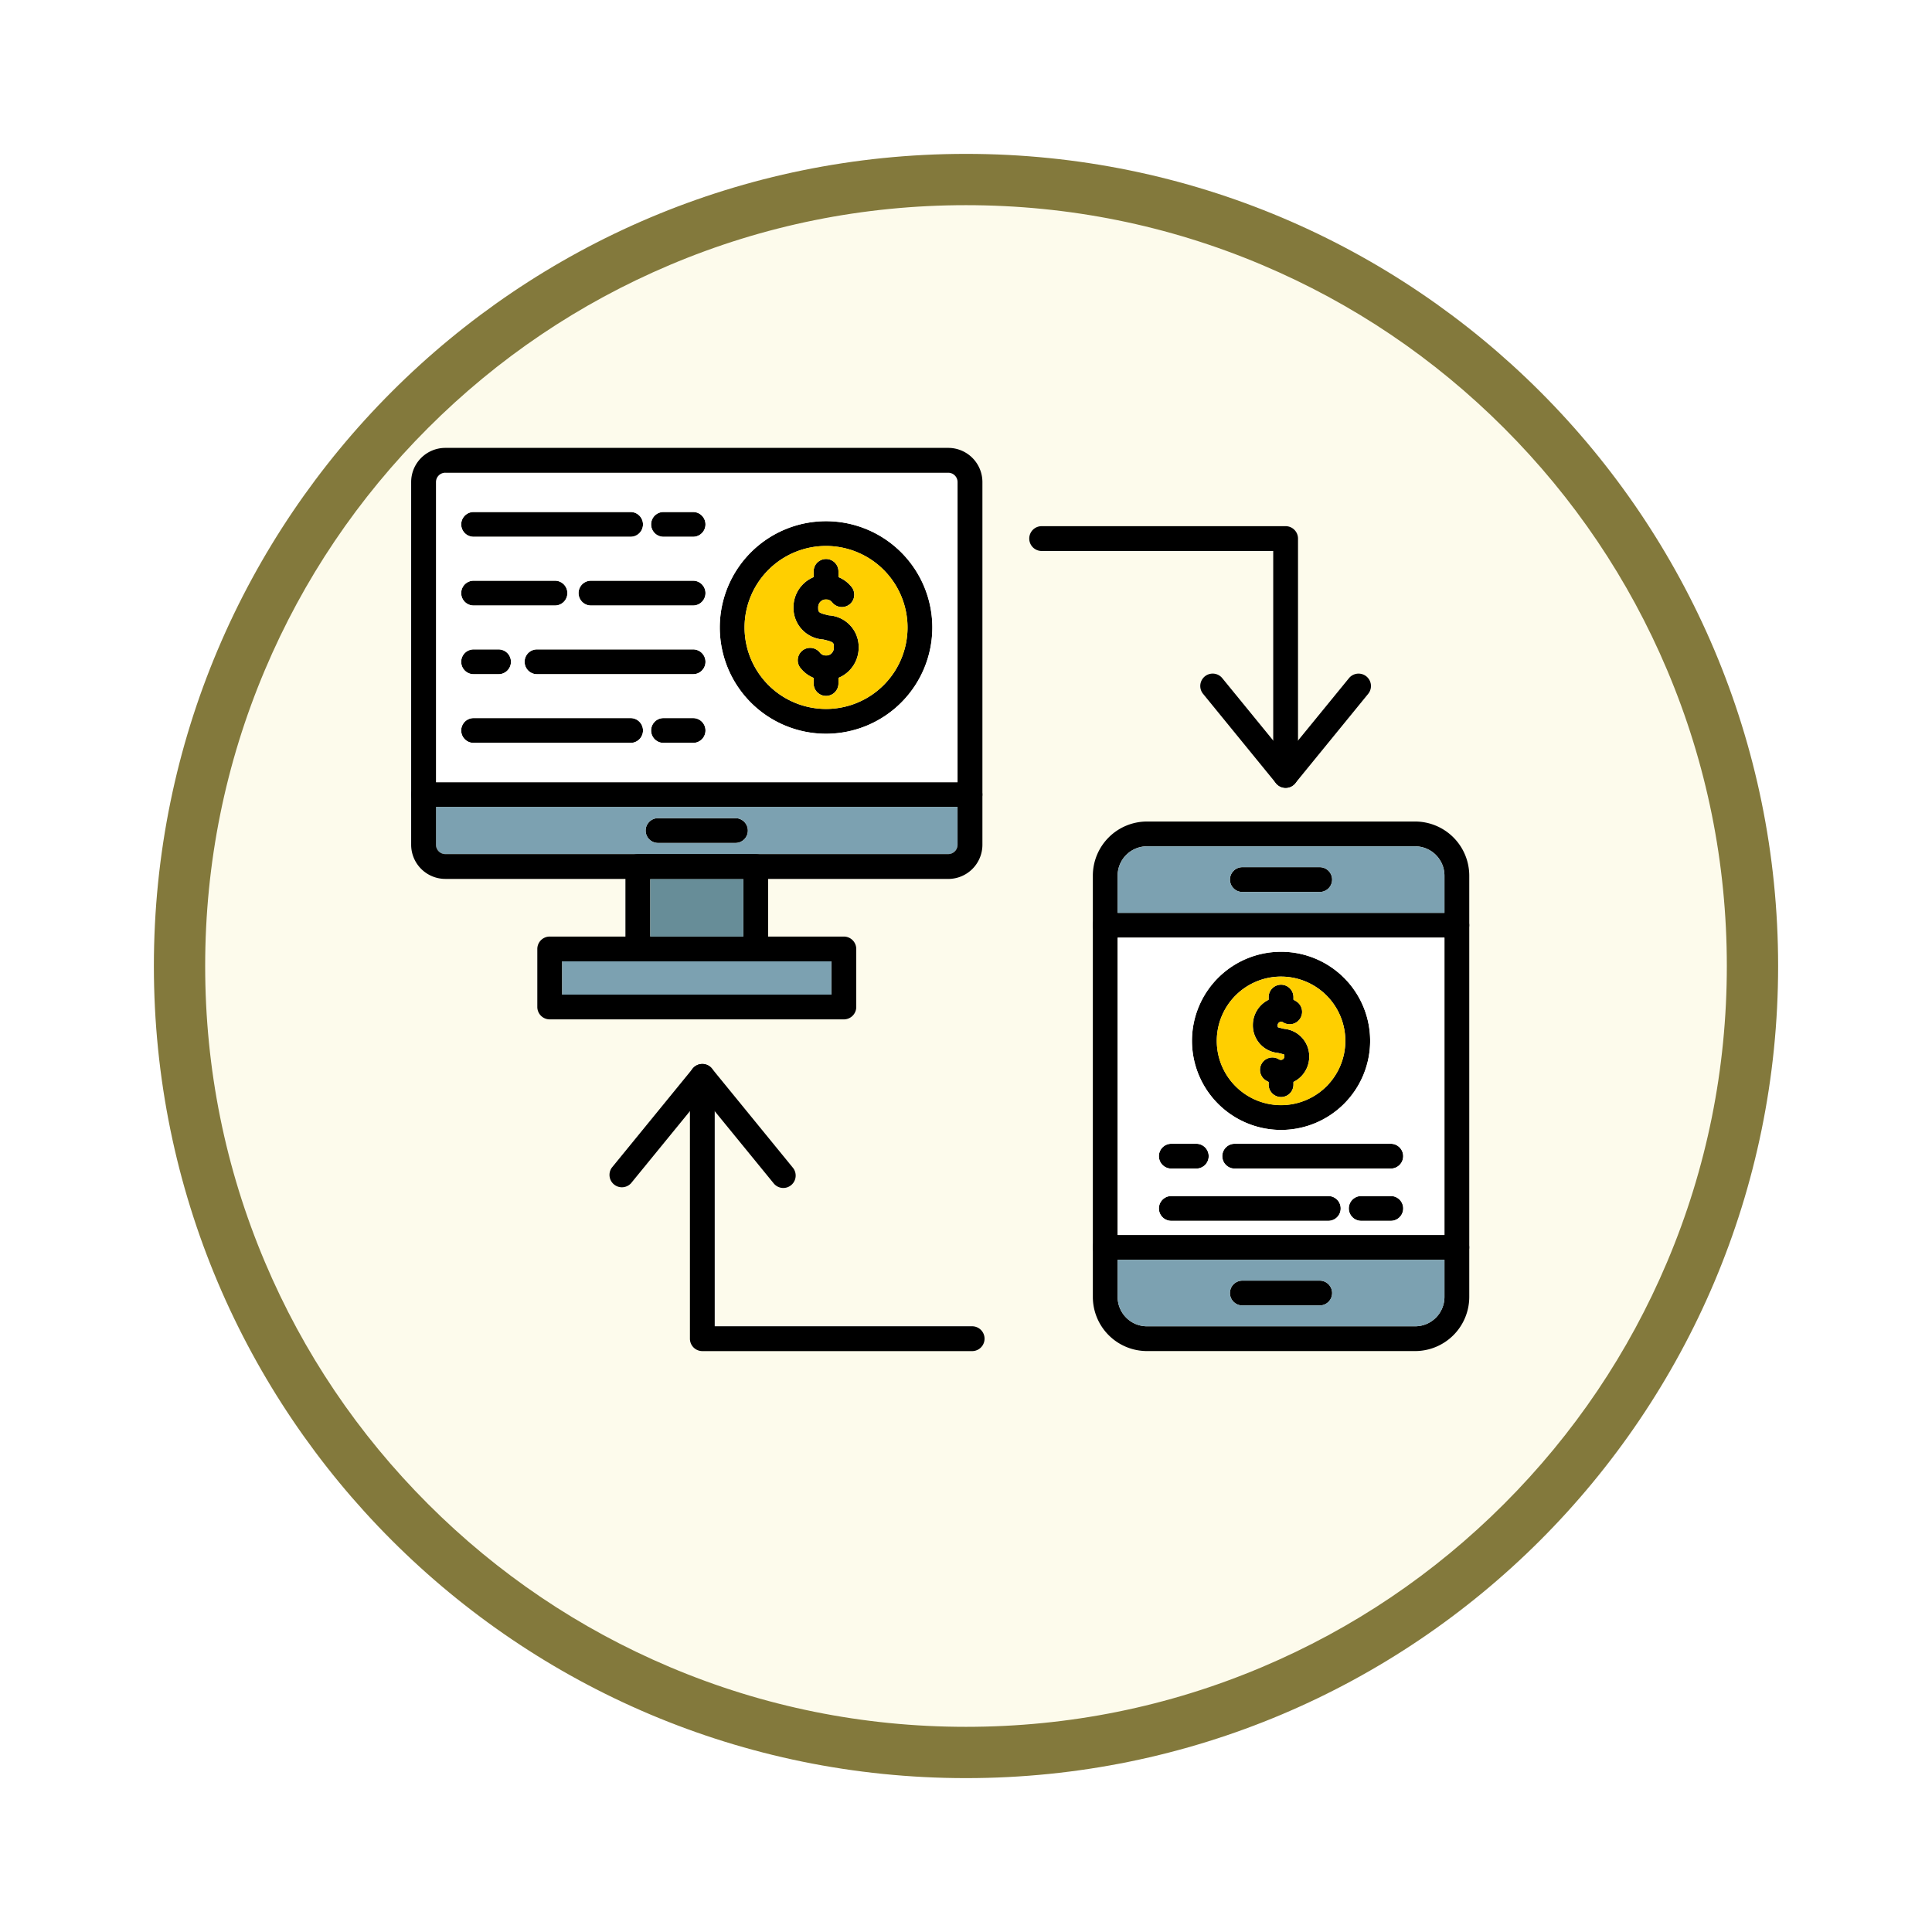 <svg xmlns="http://www.w3.org/2000/svg" xmlns:xlink="http://www.w3.org/1999/xlink" width="113" height="113" viewBox="0 0 113 113">
  <defs>
    <filter id="Trazado_982547" x="0" y="0" width="113" height="113" filterUnits="userSpaceOnUse">
      <feOffset dy="3" input="SourceAlpha"/>
      <feGaussianBlur stdDeviation="3" result="blur"/>
      <feFlood flood-opacity="0.161"/>
      <feComposite operator="in" in2="blur"/>
      <feComposite in="SourceGraphic"/>
    </filter>
  </defs>
  <g id="Grupo_1226191" data-name="Grupo 1226191" transform="translate(-743.5 -2067.296)">
    <g id="Grupo_1226085" data-name="Grupo 1226085" transform="translate(752.5 2073.296)">
      <g id="Grupo_1225173" data-name="Grupo 1225173">
        <g id="Grupo_1224643" data-name="Grupo 1224643">
          <g id="Grupo_1224291" data-name="Grupo 1224291">
            <g id="Grupo_1224091" data-name="Grupo 1224091">
              <g id="Grupo_1223183" data-name="Grupo 1223183" transform="translate(0)">
                <g id="Grupo_1211217" data-name="Grupo 1211217">
                  <g id="Grupo_1210736" data-name="Grupo 1210736">
                    <g id="Grupo_1210537" data-name="Grupo 1210537">
                      <g id="Grupo_1164202" data-name="Grupo 1164202">
                        <g id="Grupo_1158168" data-name="Grupo 1158168">
                          <g id="Grupo_1152576" data-name="Grupo 1152576">
                            <g id="Grupo_1148633" data-name="Grupo 1148633">
                              <g id="Grupo_1148525" data-name="Grupo 1148525">
                                <g transform="matrix(1, 0, 0, 1, -9, -6)" filter="url(#Trazado_982547)">
                                  <g id="Trazado_982547-2" data-name="Trazado 982547" transform="translate(9 6)" fill="#fdfbec">
                                    <path d="M 47.5 93.5 C 41.289 93.5 35.265 92.284 29.595 89.886 C 24.118 87.569 19.198 84.252 14.973 80.027 C 10.748 75.802 7.431 70.882 5.114 65.405 C 2.716 59.735 1.5 53.711 1.5 47.5 C 1.5 41.289 2.716 35.265 5.114 29.595 C 7.431 24.118 10.748 19.198 14.973 14.973 C 19.198 10.748 24.118 7.431 29.595 5.114 C 35.265 2.716 41.289 1.5 47.5 1.5 C 53.711 1.5 59.735 2.716 65.405 5.114 C 70.882 7.431 75.802 10.748 80.027 14.973 C 84.252 19.198 87.569 24.118 89.886 29.595 C 92.284 35.265 93.5 41.289 93.5 47.5 C 93.5 53.711 92.284 59.735 89.886 65.405 C 87.569 70.882 84.252 75.802 80.027 80.027 C 75.802 84.252 70.882 87.569 65.405 89.886 C 59.735 92.284 53.711 93.5 47.5 93.5 Z" stroke="none"/>
                                    <path d="M 47.5 3 C 41.491 3 35.664 4.176 30.18 6.496 C 24.881 8.737 20.122 11.946 16.034 16.034 C 11.946 20.122 8.737 24.881 6.496 30.18 C 4.176 35.664 3 41.491 3 47.5 C 3 53.509 4.176 59.336 6.496 64.82 C 8.737 70.119 11.946 74.878 16.034 78.966 C 20.122 83.054 24.881 86.263 30.18 88.504 C 35.664 90.824 41.491 92 47.5 92 C 53.509 92 59.336 90.824 64.82 88.504 C 70.119 86.263 74.878 83.054 78.966 78.966 C 83.054 74.878 86.263 70.119 88.504 64.82 C 90.824 59.336 92 53.509 92 47.5 C 92 41.491 90.824 35.664 88.504 30.18 C 86.263 24.881 83.054 20.122 78.966 16.034 C 74.878 11.946 70.119 8.737 64.82 6.496 C 59.336 4.176 53.509 3 47.5 3 M 47.5 -7.62939453125e-06 C 73.734 -7.62939453125e-06 95 21.266 95 47.5 C 95 73.734 73.734 95 47.5 95 C 21.266 95 -7.62939453125e-06 73.734 -7.62939453125e-06 47.5 C -7.62939453125e-06 21.266 21.266 -7.62939453125e-06 47.5 -7.62939453125e-06 Z" stroke="none" fill="#83793c"/>
                                  </g>
                                </g>
                              </g>
                            </g>
                          </g>
                        </g>
                      </g>
                    </g>
                  </g>
                </g>
              </g>
            </g>
          </g>
        </g>
      </g>
    </g>
    <g id="Layer_x0020_1" transform="translate(767.548 2093.369)">
      <path id="Trazado_1054957" data-name="Trazado 1054957" d="M19.95,31.7H4.264A3.168,3.168,0,0,1,1.1,28.536V3.893A3.169,3.169,0,0,1,4.264.728H19.951a3.169,3.169,0,0,1,3.165,3.165V28.537A3.169,3.169,0,0,1,19.95,31.7ZM4.264,2.178A1.716,1.716,0,0,0,2.55,3.893V28.537a1.716,1.716,0,0,0,1.714,1.714H19.951a1.716,1.716,0,0,0,1.714-1.714V3.893a1.717,1.717,0,0,0-1.714-1.715Z" transform="translate(38.771 21.249)" fill-rule="evenodd"/>
      <path id="Trazado_1054958" data-name="Trazado 1054958" d="M22.39,2.325H1.825a.725.725,0,0,1,0-1.45H22.39a.725.725,0,1,1,0,1.45Z" transform="translate(38.771 26.443)" fill-rule="evenodd"/>
      <path id="Trazado_1054959" data-name="Trazado 1054959" d="M22.39,2.845H1.825a.725.725,0,0,1,0-1.45H22.39a.725.725,0,1,1,0,1.45Z" transform="translate(38.771 44.765)" fill-rule="evenodd"/>
      <path id="Trazado_1054960" data-name="Trazado 1054960" d="M3.007,6.155A1.638,1.638,0,0,1,2.1,5.883a.725.725,0,0,1,.8-1.21.205.205,0,0,0,.3-.167.354.354,0,0,0-.014-.125c-.032-.017-.225-.062-.351-.093A1.617,1.617,0,0,1,1.358,2.659,1.648,1.648,0,0,1,3.912,1.282a.725.725,0,1,1-.8,1.211.205.205,0,0,0-.306.167.354.354,0,0,0,.014.125c.032.017.225.062.351.093A1.617,1.617,0,0,1,4.655,4.507,1.65,1.65,0,0,1,3.007,6.155Z" transform="translate(47.872 31.223)" fill-rule="evenodd"/>
      <path id="Trazado_1054961" data-name="Trazado 1054961" d="M2.108,3.153a.726.726,0,0,1-.725-.725V1.716a.725.725,0,1,1,1.451,0v.712A.725.725,0,0,1,2.108,3.153Z" transform="translate(48.77 30.53)" fill-rule="evenodd"/>
      <path id="Trazado_1054962" data-name="Trazado 1054962" d="M2.108,3.275a.726.726,0,0,1-.725-.725V1.838a.725.725,0,1,1,1.451,0V2.55A.726.726,0,0,1,2.108,3.275Z" transform="translate(48.77 34.816)" fill-rule="evenodd"/>
      <path id="Trazado_1054963" data-name="Trazado 1054963" d="M6.47,11.358a5.21,5.21,0,1,1,5.211-5.211A5.217,5.217,0,0,1,6.47,11.358Zm0-8.97a3.759,3.759,0,1,0,3.76,3.759A3.764,3.764,0,0,0,6.47,2.389Z" transform="translate(44.409 28.657)" fill-rule="evenodd"/>
      <path id="Trazado_1054964" data-name="Trazado 1054964" d="M14.769,2.7H5.639a.725.725,0,0,1,0-1.451h9.129a.725.725,0,1,1,0,1.451ZM3.393,2.7H1.931a.725.725,0,1,1,0-1.451H3.393a.725.725,0,0,1,0,1.451Z" transform="translate(42.529 39.576)" fill-rule="evenodd"/>
      <path id="Trazado_1054965" data-name="Trazado 1054965" d="M14.769,2.782H13.038a.725.725,0,0,1,0-1.451h1.731a.725.725,0,1,1,0,1.451Zm-3.656,0H1.931a.725.725,0,0,1,0-1.451h9.182a.725.725,0,0,1,0,1.451Z" transform="translate(42.529 42.55)" fill-rule="evenodd"/>
      <path id="Trazado_1054966" data-name="Trazado 1054966" d="M15.991,15.551a.726.726,0,0,1-.725-.725V1.7H1.722a.725.725,0,0,1,0-1.451H15.991a.726.726,0,0,1,.725.725v13.85A.725.725,0,0,1,15.991,15.551Z" transform="translate(35.155 4.453)" fill-rule="evenodd"/>
      <path id="Trazado_1054967" data-name="Trazado 1054967" d="M6.271,7.176a.723.723,0,0,1-.562-.267L1.436,1.672A.725.725,0,0,1,2.559.755L6.271,5.3,9.983.756a.725.725,0,0,1,1.123.917L6.833,6.91a.723.723,0,0,1-.561.266Z" transform="translate(44.875 12.828)" fill-rule="evenodd"/>
      <path id="Trazado_1054968" data-name="Trazado 1054968" d="M16.983,17.913H1.175a.726.726,0,0,1-.725-.725V1.844a.725.725,0,1,1,1.45,0V16.462H16.983a.726.726,0,0,1,0,1.451Z" transform="translate(15.855 35.038)" fill-rule="evenodd"/>
      <path id="Trazado_1054969" data-name="Trazado 1054969" d="M10.515,8.372A.727.727,0,0,1,9.952,8.1L5.779,2.991,1.606,8.1A.725.725,0,0,1,.483,7.188l4.735-5.8a.725.725,0,0,1,1.124,0l4.735,5.8a.726.726,0,0,1-.562,1.184Z" transform="translate(11.25 35.038)" fill-rule="evenodd"/>
      <path id="Trazado_1054970" data-name="Trazado 1054970" d="M6.571,2.919H2.046a.725.725,0,0,1,0-1.451H6.571a.725.725,0,0,1,0,1.451Z" transform="translate(46.57 47.362)" fill-rule="evenodd"/>
      <path id="Trazado_1054971" data-name="Trazado 1054971" d="M6.571,2.252H2.046a.725.725,0,1,1,0-1.45H6.571a.725.725,0,1,1,0,1.45Z" transform="translate(46.57 23.846)" fill-rule="evenodd"/>
      <path id="Trazado_1054972" data-name="Trazado 1054972" d="M32.684,2.115H.725a.725.725,0,1,1,0-1.451H32.684a.725.725,0,0,1,0,1.451Z" transform="translate(0 19.012)" fill-rule="evenodd"/>
      <path id="Trazado_1054973" data-name="Trazado 1054973" d="M7.965,7.053H1.071a.726.726,0,0,1-.725-.725V1.505A.726.726,0,0,1,1.071.78H7.965a.726.726,0,0,1,.725.725V6.328A.725.725,0,0,1,7.965,7.053ZM1.8,5.6H7.24V2.23H1.8Z" transform="translate(12.187 23.103)" fill-rule="evenodd"/>
      <path id="Trazado_1054974" data-name="Trazado 1054974" d="M18.124,5.757H.929A.726.726,0,0,1,.2,5.032V1.638A.726.726,0,0,1,.929.913h17.2a.726.726,0,0,1,.725.725V5.032A.725.725,0,0,1,18.124,5.757ZM1.654,4.306H17.4V2.364H1.654Z" transform="translate(7.179 27.792)" fill-rule="evenodd"/>
      <path id="Trazado_1054975" data-name="Trazado 1054975" d="M2.524,6.513a1.9,1.9,0,0,1-1.5-.724.725.725,0,1,1,1.137-.9A.458.458,0,0,0,2.982,4.6c0-.3,0-.328-.626-.477A1.851,1.851,0,0,1,.617,2.238a1.908,1.908,0,0,1,3.4-1.185.725.725,0,0,1-1.137.9.458.458,0,0,0-.817.284c0,.3,0,.328.625.477A1.851,1.851,0,0,1,4.433,4.6,1.911,1.911,0,0,1,2.524,6.513Z" transform="translate(21.742 7.205)" fill-rule="evenodd"/>
      <path id="Trazado_1054976" data-name="Trazado 1054976" d="M1.374,2.667a.725.725,0,0,1-.725-.725V1.029a.725.725,0,1,1,1.451,0v.913A.725.725,0,0,1,1.374,2.667Z" transform="translate(22.892 6.318)" fill-rule="evenodd"/>
      <path id="Trazado_1054977" data-name="Trazado 1054977" d="M1.374,2.822A.726.726,0,0,1,.649,2.1V1.185a.725.725,0,1,1,1.451,0V2.1A.725.725,0,0,1,1.374,2.822Z" transform="translate(22.892 11.807)" fill-rule="evenodd"/>
      <path id="Trazado_1054978" data-name="Trazado 1054978" d="M6.714,12.676A6.216,6.216,0,1,1,12.931,6.46,6.223,6.223,0,0,1,6.714,12.676Zm0-10.982A4.766,4.766,0,1,0,11.48,6.46,4.771,4.771,0,0,0,6.714,1.694Z" transform="translate(17.552 4.167)" fill-rule="evenodd"/>
      <path id="Trazado_1054979" data-name="Trazado 1054979" d="M13.643,1.679h-1.73a.725.725,0,0,1,0-1.45h1.73a.725.725,0,1,1,0,1.45Zm-3.655,0H.806a.725.725,0,0,1,0-1.45H9.988a.725.725,0,1,1,0,1.45Z" transform="translate(2.847 3.644)" fill-rule="evenodd"/>
      <path id="Trazado_1054980" data-name="Trazado 1054980" d="M13.643,1.79H7.67a.725.725,0,0,1,0-1.451h5.973a.725.725,0,1,1,0,1.451Zm-8.077,0H.806a.725.725,0,0,1,0-1.451h4.76a.725.725,0,0,1,0,1.451Z" transform="translate(2.847 7.552)" fill-rule="evenodd"/>
      <path id="Trazado_1054981" data-name="Trazado 1054981" d="M13.643,1.9H4.515a.725.725,0,0,1,0-1.451h9.129a.725.725,0,1,1,0,1.451ZM2.268,1.9H.806A.725.725,0,1,1,.806.45H2.268a.725.725,0,0,1,0,1.451Z" transform="translate(2.846 11.46)" fill-rule="evenodd"/>
      <path id="Trazado_1054982" data-name="Trazado 1054982" d="M13.643,2.011h-1.73a.725.725,0,0,1,0-1.451h1.73a.725.725,0,1,1,0,1.451Zm-3.655,0H.806a.725.725,0,0,1,0-1.451H9.988a.725.725,0,1,1,0,1.451Z" transform="translate(2.847 15.368)" fill-rule="evenodd"/>
      <path id="Trazado_1054983" data-name="Trazado 1054983" d="M5.629,2.173H1.1a.725.725,0,1,1,0-1.45H5.629a.725.725,0,0,1,0,1.45Z" transform="translate(13.339 21.058)" fill-rule="evenodd"/>
      <path id="Trazado_1054984" data-name="Trazado 1054984" d="M18.283,2.082a.725.725,0,0,1-.725.725H13.032a.725.725,0,1,1,0-1.45h4.525A.725.725,0,0,1,18.283,2.082Zm.459,1.378H30a.548.548,0,0,0,.547-.547V.7H.04V2.912a.548.548,0,0,0,.548.547H18.742Z" transform="translate(1.41 20.423)" fill="#7ca1b1" fill-rule="evenodd"/>
      <path id="Trazado_1054985" data-name="Trazado 1054985" d="M.04,18.266H30.548V.712A.548.548,0,0,0,30,.165H.588A.548.548,0,0,0,.04.712V18.266Zm15.04-2.3h-1.73a.725.725,0,0,1,0-1.451h1.73a.725.725,0,1,1,0,1.451Zm-3.655,0H2.242a.725.725,0,0,1,0-1.451h9.182a.725.725,0,1,1,0,1.451ZM29.073,9.216A6.216,6.216,0,1,1,22.856,3,6.224,6.224,0,0,1,29.073,9.216ZM15.08,11.95H5.951a.725.725,0,0,1,0-1.451H15.08a.725.725,0,0,1,0,1.451ZM3.7,11.95H2.242a.725.725,0,0,1,0-1.451H3.7a.725.725,0,0,1,0,1.451ZM15.08,7.932H9.106a.725.725,0,0,1,0-1.451H15.08a.725.725,0,0,1,0,1.451ZM7,7.932H2.242a.725.725,0,0,1,0-1.451H7A.725.725,0,0,1,7,7.932ZM15.08,3.912h-1.73a.725.725,0,0,1,0-1.45h1.73a.725.725,0,1,1,0,1.45Zm-3.655,0H2.242a.725.725,0,0,1,0-1.45h9.182a.725.725,0,1,1,0,1.45Z" transform="translate(1.41 1.411)" fill="#fff" fill-rule="evenodd"/>
      <path id="Trazado_1054986" data-name="Trazado 1054986" d="M1.14,2.482V4.659H20.254V2.482A1.717,1.717,0,0,0,18.54.768H2.853A1.716,1.716,0,0,0,1.14,2.482Zm7.294.955a.725.725,0,1,1,0-1.45h4.525a.725.725,0,1,1,0,1.45Z" transform="translate(40.182 22.66)" fill="#7ca1b1" fill-rule="evenodd"/>
      <path id="Trazado_1054987" data-name="Trazado 1054987" d="M20.254.915H1.14V18.305H20.254ZM5.486,6.952A5.211,5.211,0,1,1,10.7,12.162,5.217,5.217,0,0,1,5.486,6.952Zm2.5,6.018h9.129a.725.725,0,1,1,0,1.451H7.986a.725.725,0,0,1,0-1.451Zm6.674,3.783a.726.726,0,0,1,.725-.725h1.731a.725.725,0,0,1,0,1.451H15.385A.726.726,0,0,1,14.66,16.753ZM4.278,16.028h9.182a.725.725,0,1,1,0,1.451H4.278a.725.725,0,1,1,0-1.451Zm0-3.058H5.739a.725.725,0,1,1,0,1.451H4.278a.725.725,0,1,1,0-1.451Z" transform="translate(40.182 27.854)" fill="#fff" fill-rule="evenodd"/>
      <path id="Trazado_1054988" data-name="Trazado 1054988" d="M8.819,4.737A3.76,3.76,0,1,0,5.059,8.5,3.764,3.764,0,0,0,8.819,4.737ZM6.171,3.44a.725.725,0,0,1-1,.206.205.205,0,0,0-.306.167.354.354,0,0,0,.014.125c.032.017.225.062.351.093A1.617,1.617,0,0,1,6.708,5.661a1.649,1.649,0,0,1-.923,1.48V7.3a.725.725,0,1,1-1.451,0V7.141a1.65,1.65,0,0,1-.181-.1.725.725,0,1,1,.8-1.21.205.205,0,0,0,.3-.167.354.354,0,0,0-.014-.125c-.032-.017-.225-.062-.351-.093A1.617,1.617,0,0,1,3.41,3.813a1.651,1.651,0,0,1,.924-1.481V2.178a.725.725,0,0,1,1.451,0v.155a1.633,1.633,0,0,1,.181.1.725.725,0,0,1,.207,1Z" transform="translate(45.82 30.069)" fill="#ffcf00" fill-rule="evenodd"/>
      <path id="Trazado_1054989" data-name="Trazado 1054989" d="M20.254,1.434H1.14V3.611A1.716,1.716,0,0,0,2.853,5.325H18.54a1.716,1.716,0,0,0,1.714-1.714V1.434ZM13.684,3.38a.726.726,0,0,1-.725.725H8.434a.725.725,0,1,1,0-1.451h4.525A.726.726,0,0,1,13.684,3.38Z" transform="translate(40.182 46.175)" fill="#7ca1b1" fill-rule="evenodd"/>
      <path id="Trazado_1054990" data-name="Trazado 1054990" d="M5.3,9.815A4.766,4.766,0,1,0,.538,5.049,4.771,4.771,0,0,0,5.3,9.815ZM6.029,8v.33a.725.725,0,1,1-1.451,0V8a1.906,1.906,0,0,1-.771-.582.725.725,0,1,1,1.137-.9.458.458,0,0,0,.817-.284c0-.3,0-.328-.626-.477A1.851,1.851,0,0,1,3.4,3.866,1.912,1.912,0,0,1,4.578,2.1V1.77a.725.725,0,1,1,1.451,0V2.1a1.9,1.9,0,0,1,.772.582.725.725,0,0,1-1.137.9.455.455,0,0,0-.338-.174H5.282a.458.458,0,0,0-.435.458c0,.3,0,.328.625.477a1.851,1.851,0,0,1,1.74,1.889A1.913,1.913,0,0,1,6.029,8Z" transform="translate(18.963 5.577)" fill="#ffcf00" fill-rule="evenodd"/>
      <path id="Trazado_1054991" data-name="Trazado 1054991" d="M5.829,4.192V.82H.386V4.192Z" transform="translate(13.598 24.513)" fill="#678d98" fill-rule="evenodd"/>
      <path id="Trazado_1054992" data-name="Trazado 1054992" d="M15.988.953H.244V2.9H15.988V.953Z" transform="translate(8.589 29.202)" fill="#7ca1b1" fill-rule="evenodd"/>
      <path id="Trazado_1054993" data-name="Trazado 1054993" d="M31.412,25.333H2a2,2,0,0,1-2-2V2.123a2,2,0,0,1,2-2H31.412a2,2,0,0,1,2,2V23.335a2,2,0,0,1-2,2ZM2,1.575a.548.548,0,0,0-.548.547V23.335A.548.548,0,0,0,2,23.882H31.412a.548.548,0,0,0,.547-.547V2.123a.548.548,0,0,0-.547-.547H2Z" transform="translate(0 0)" fill-rule="evenodd"/>
    </g>
  </g>
</svg>
